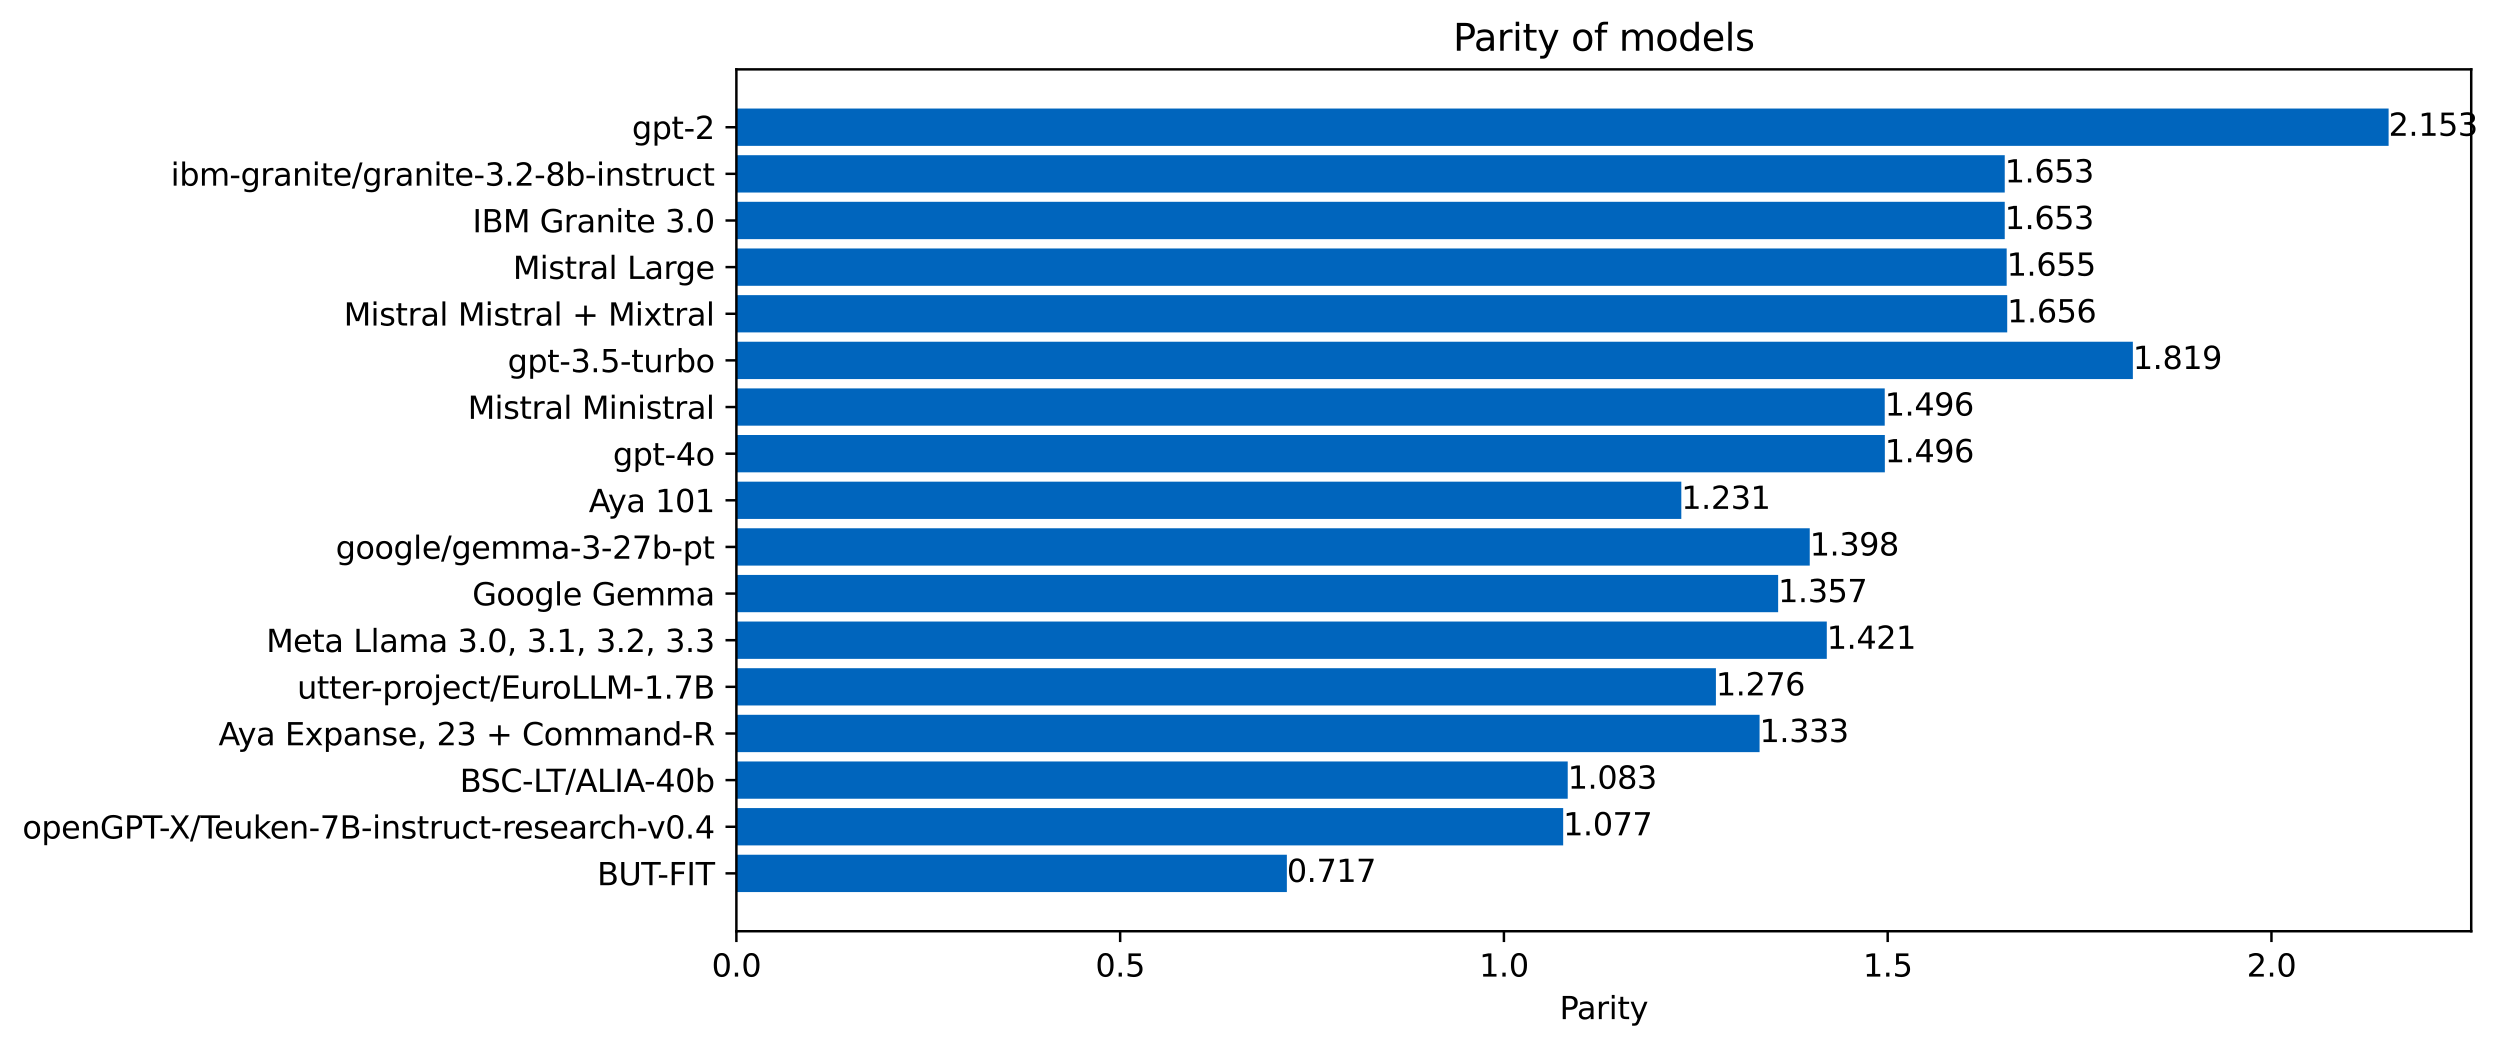 <?xml version="1.0" encoding="utf-8" standalone="no"?>
<!DOCTYPE svg PUBLIC "-//W3C//DTD SVG 1.1//EN"
  "http://www.w3.org/Graphics/SVG/1.1/DTD/svg11.dtd">
<svg xmlns:xlink="http://www.w3.org/1999/xlink" width="804.11pt" height="337.074pt" viewBox="0 0 804.11 337.074" xmlns="http://www.w3.org/2000/svg" version="1.1">
 <defs>
  <style type="text/css">*{stroke-linejoin: round; stroke-linecap: butt}</style>
 </defs>
 <g id="figure_1">
  <g id="patch_1">
   <path d="M 0 337.074 
L 804.11 337.074 
L 804.11 0 
L 0 0 
z
" style="fill: #ffffff"/>
  </g>
  <g id="axes_1">
   <g id="patch_2">
    <path d="M 236.853 299.518 
L 794.853 299.518 
L 794.853 22.318 
L 236.853 22.318 
z
" style="fill: #ffffff"/>
   </g>
   <g id="patch_3">
    <path d="M 236.853 286.918 
L 413.913 286.918 
L 413.913 274.918 
L 236.853 274.918 
z
" clip-path="url(#p54089a7fdb)" style="fill: #0065bd"/>
   </g>
   <g id="patch_4">
    <path d="M 236.853 271.918 
L 502.785 271.918 
L 502.785 259.918 
L 236.853 259.918 
z
" clip-path="url(#p54089a7fdb)" style="fill: #0065bd"/>
   </g>
   <g id="patch_5">
    <path d="M 236.853 256.918 
L 504.248 256.918 
L 504.248 244.918 
L 236.853 244.918 
z
" clip-path="url(#p54089a7fdb)" style="fill: #0065bd"/>
   </g>
   <g id="patch_6">
    <path d="M 236.853 241.918 
L 565.957 241.918 
L 565.957 229.918 
L 236.853 229.918 
z
" clip-path="url(#p54089a7fdb)" style="fill: #0065bd"/>
   </g>
   <g id="patch_7">
    <path d="M 236.853 226.918 
L 551.912 226.918 
L 551.912 214.918 
L 236.853 214.918 
z
" clip-path="url(#p54089a7fdb)" style="fill: #0065bd"/>
   </g>
   <g id="patch_8">
    <path d="M 236.853 211.918 
L 587.577 211.918 
L 587.577 199.918 
L 236.853 199.918 
z
" clip-path="url(#p54089a7fdb)" style="fill: #0065bd"/>
   </g>
   <g id="patch_9">
    <path d="M 236.853 196.918 
L 571.93 196.918 
L 571.93 184.918 
L 236.853 184.918 
z
" clip-path="url(#p54089a7fdb)" style="fill: #0065bd"/>
   </g>
   <g id="patch_10">
    <path d="M 236.853 181.918 
L 582.093 181.918 
L 582.093 169.918 
L 236.853 169.918 
z
" clip-path="url(#p54089a7fdb)" style="fill: #0065bd"/>
   </g>
   <g id="patch_11">
    <path d="M 236.853 166.918 
L 540.784 166.918 
L 540.784 154.918 
L 236.853 154.918 
z
" clip-path="url(#p54089a7fdb)" style="fill: #0065bd"/>
   </g>
   <g id="patch_12">
    <path d="M 236.853 151.918 
L 606.249 151.918 
L 606.249 139.918 
L 236.853 139.918 
z
" clip-path="url(#p54089a7fdb)" style="fill: #0065bd"/>
   </g>
   <g id="patch_13">
    <path d="M 236.853 136.918 
L 606.214 136.918 
L 606.214 124.918 
L 236.853 124.918 
z
" clip-path="url(#p54089a7fdb)" style="fill: #0065bd"/>
   </g>
   <g id="patch_14">
    <path d="M 236.853 121.918 
L 686.023 121.918 
L 686.023 109.918 
L 236.853 109.918 
z
" clip-path="url(#p54089a7fdb)" style="fill: #0065bd"/>
   </g>
   <g id="patch_15">
    <path d="M 236.853 106.918 
L 645.607 106.918 
L 645.607 94.918 
L 236.853 94.918 
z
" clip-path="url(#p54089a7fdb)" style="fill: #0065bd"/>
   </g>
   <g id="patch_16">
    <path d="M 236.853 91.918 
L 645.436 91.918 
L 645.436 79.918 
L 236.853 79.918 
z
" clip-path="url(#p54089a7fdb)" style="fill: #0065bd"/>
   </g>
   <g id="patch_17">
    <path d="M 236.853 76.918 
L 644.815 76.918 
L 644.815 64.918 
L 236.853 64.918 
z
" clip-path="url(#p54089a7fdb)" style="fill: #0065bd"/>
   </g>
   <g id="patch_18">
    <path d="M 236.853 61.918 
L 644.815 61.918 
L 644.815 49.918 
L 236.853 49.918 
z
" clip-path="url(#p54089a7fdb)" style="fill: #0065bd"/>
   </g>
   <g id="patch_19">
    <path d="M 236.853 46.918 
L 768.282 46.918 
L 768.282 34.918 
L 236.853 34.918 
z
" clip-path="url(#p54089a7fdb)" style="fill: #0065bd"/>
   </g>
   <g id="matplotlib.axis_1">
    <g id="xtick_1">
     <g id="line2d_1">
      <defs>
       <path id="ma88b7dc60e" d="M 0 0 
L 0 3.5 
" style="stroke: #000000; stroke-width: 0.8"/>
      </defs>
      <g>
       <use xlink:href="#ma88b7dc60e" x="236.853" y="299.518" style="stroke: #000000; stroke-width: 0.8"/>
      </g>
     </g>
     <g id="text_1">
      <!-- 0.0 -->
      <g transform="translate(228.902 314.117) scale(0.1 -0.1)">
       <defs>
        <path id="DejaVuSans-30" d="M 2034 4250 
Q 1547 4250 1301 3770 
Q 1056 3291 1056 2328 
Q 1056 1369 1301 889 
Q 1547 409 2034 409 
Q 2525 409 2770 889 
Q 3016 1369 3016 2328 
Q 3016 3291 2770 3770 
Q 2525 4250 2034 4250 
z
M 2034 4750 
Q 2819 4750 3233 4129 
Q 3647 3509 3647 2328 
Q 3647 1150 3233 529 
Q 2819 -91 2034 -91 
Q 1250 -91 836 529 
Q 422 1150 422 2328 
Q 422 3509 836 4129 
Q 1250 4750 2034 4750 
z
" transform="scale(0.016)"/>
        <path id="DejaVuSans-2e" d="M 684 794 
L 1344 794 
L 1344 0 
L 684 0 
L 684 794 
z
" transform="scale(0.016)"/>
       </defs>
       <use xlink:href="#DejaVuSans-30"/>
       <use xlink:href="#DejaVuSans-2e" x="63.623"/>
       <use xlink:href="#DejaVuSans-30" x="95.41"/>
      </g>
     </g>
    </g>
    <g id="xtick_2">
     <g id="line2d_2">
      <g>
       <use xlink:href="#ma88b7dc60e" x="360.29" y="299.518" style="stroke: #000000; stroke-width: 0.8"/>
      </g>
     </g>
     <g id="text_2">
      <!-- 0.5 -->
      <g transform="translate(352.338 314.117) scale(0.1 -0.1)">
       <defs>
        <path id="DejaVuSans-35" d="M 691 4666 
L 3169 4666 
L 3169 4134 
L 1269 4134 
L 1269 2991 
Q 1406 3038 1543 3061 
Q 1681 3084 1819 3084 
Q 2600 3084 3056 2656 
Q 3513 2228 3513 1497 
Q 3513 744 3044 326 
Q 2575 -91 1722 -91 
Q 1428 -91 1123 -41 
Q 819 9 494 109 
L 494 744 
Q 775 591 1075 516 
Q 1375 441 1709 441 
Q 2250 441 2565 725 
Q 2881 1009 2881 1497 
Q 2881 1984 2565 2268 
Q 2250 2553 1709 2553 
Q 1456 2553 1204 2497 
Q 953 2441 691 2322 
L 691 4666 
z
" transform="scale(0.016)"/>
       </defs>
       <use xlink:href="#DejaVuSans-30"/>
       <use xlink:href="#DejaVuSans-2e" x="63.623"/>
       <use xlink:href="#DejaVuSans-35" x="95.41"/>
      </g>
     </g>
    </g>
    <g id="xtick_3">
     <g id="line2d_3">
      <g>
       <use xlink:href="#ma88b7dc60e" x="483.726" y="299.518" style="stroke: #000000; stroke-width: 0.8"/>
      </g>
     </g>
     <g id="text_3">
      <!-- 1.0 -->
      <g transform="translate(475.775 314.117) scale(0.1 -0.1)">
       <defs>
        <path id="DejaVuSans-31" d="M 794 531 
L 1825 531 
L 1825 4091 
L 703 3866 
L 703 4441 
L 1819 4666 
L 2450 4666 
L 2450 531 
L 3481 531 
L 3481 0 
L 794 0 
L 794 531 
z
" transform="scale(0.016)"/>
       </defs>
       <use xlink:href="#DejaVuSans-31"/>
       <use xlink:href="#DejaVuSans-2e" x="63.623"/>
       <use xlink:href="#DejaVuSans-30" x="95.41"/>
      </g>
     </g>
    </g>
    <g id="xtick_4">
     <g id="line2d_4">
      <g>
       <use xlink:href="#ma88b7dc60e" x="607.163" y="299.518" style="stroke: #000000; stroke-width: 0.8"/>
      </g>
     </g>
     <g id="text_4">
      <!-- 1.5 -->
      <g transform="translate(599.211 314.117) scale(0.1 -0.1)">
       <use xlink:href="#DejaVuSans-31"/>
       <use xlink:href="#DejaVuSans-2e" x="63.623"/>
       <use xlink:href="#DejaVuSans-35" x="95.41"/>
      </g>
     </g>
    </g>
    <g id="xtick_5">
     <g id="line2d_5">
      <g>
       <use xlink:href="#ma88b7dc60e" x="730.599" y="299.518" style="stroke: #000000; stroke-width: 0.8"/>
      </g>
     </g>
     <g id="text_5">
      <!-- 2.0 -->
      <g transform="translate(722.648 314.117) scale(0.1 -0.1)">
       <defs>
        <path id="DejaVuSans-32" d="M 1228 531 
L 3431 531 
L 3431 0 
L 469 0 
L 469 531 
Q 828 903 1448 1529 
Q 2069 2156 2228 2338 
Q 2531 2678 2651 2914 
Q 2772 3150 2772 3378 
Q 2772 3750 2511 3984 
Q 2250 4219 1831 4219 
Q 1534 4219 1204 4116 
Q 875 4013 500 3803 
L 500 4441 
Q 881 4594 1212 4672 
Q 1544 4750 1819 4750 
Q 2544 4750 2975 4387 
Q 3406 4025 3406 3419 
Q 3406 3131 3298 2873 
Q 3191 2616 2906 2266 
Q 2828 2175 2409 1742 
Q 1991 1309 1228 531 
z
" transform="scale(0.016)"/>
       </defs>
       <use xlink:href="#DejaVuSans-32"/>
       <use xlink:href="#DejaVuSans-2e" x="63.623"/>
       <use xlink:href="#DejaVuSans-30" x="95.41"/>
      </g>
     </g>
    </g>
    <g id="text_6">
     <!-- Parity -->
     <g transform="translate(501.635 327.795) scale(0.1 -0.1)">
      <defs>
       <path id="DejaVuSans-50" d="M 1259 4147 
L 1259 2394 
L 2053 2394 
Q 2494 2394 2734 2622 
Q 2975 2850 2975 3272 
Q 2975 3691 2734 3919 
Q 2494 4147 2053 4147 
L 1259 4147 
z
M 628 4666 
L 2053 4666 
Q 2838 4666 3239 4311 
Q 3641 3956 3641 3272 
Q 3641 2581 3239 2228 
Q 2838 1875 2053 1875 
L 1259 1875 
L 1259 0 
L 628 0 
L 628 4666 
z
" transform="scale(0.016)"/>
       <path id="DejaVuSans-61" d="M 2194 1759 
Q 1497 1759 1228 1600 
Q 959 1441 959 1056 
Q 959 750 1161 570 
Q 1363 391 1709 391 
Q 2188 391 2477 730 
Q 2766 1069 2766 1631 
L 2766 1759 
L 2194 1759 
z
M 3341 1997 
L 3341 0 
L 2766 0 
L 2766 531 
Q 2569 213 2275 61 
Q 1981 -91 1556 -91 
Q 1019 -91 701 211 
Q 384 513 384 1019 
Q 384 1609 779 1909 
Q 1175 2209 1959 2209 
L 2766 2209 
L 2766 2266 
Q 2766 2663 2505 2880 
Q 2244 3097 1772 3097 
Q 1472 3097 1187 3025 
Q 903 2953 641 2809 
L 641 3341 
Q 956 3463 1253 3523 
Q 1550 3584 1831 3584 
Q 2591 3584 2966 3190 
Q 3341 2797 3341 1997 
z
" transform="scale(0.016)"/>
       <path id="DejaVuSans-72" d="M 2631 2963 
Q 2534 3019 2420 3045 
Q 2306 3072 2169 3072 
Q 1681 3072 1420 2755 
Q 1159 2438 1159 1844 
L 1159 0 
L 581 0 
L 581 3500 
L 1159 3500 
L 1159 2956 
Q 1341 3275 1631 3429 
Q 1922 3584 2338 3584 
Q 2397 3584 2469 3576 
Q 2541 3569 2628 3553 
L 2631 2963 
z
" transform="scale(0.016)"/>
       <path id="DejaVuSans-69" d="M 603 3500 
L 1178 3500 
L 1178 0 
L 603 0 
L 603 3500 
z
M 603 4863 
L 1178 4863 
L 1178 4134 
L 603 4134 
L 603 4863 
z
" transform="scale(0.016)"/>
       <path id="DejaVuSans-74" d="M 1172 4494 
L 1172 3500 
L 2356 3500 
L 2356 3053 
L 1172 3053 
L 1172 1153 
Q 1172 725 1289 603 
Q 1406 481 1766 481 
L 2356 481 
L 2356 0 
L 1766 0 
Q 1100 0 847 248 
Q 594 497 594 1153 
L 594 3053 
L 172 3053 
L 172 3500 
L 594 3500 
L 594 4494 
L 1172 4494 
z
" transform="scale(0.016)"/>
       <path id="DejaVuSans-79" d="M 2059 -325 
Q 1816 -950 1584 -1140 
Q 1353 -1331 966 -1331 
L 506 -1331 
L 506 -850 
L 844 -850 
Q 1081 -850 1212 -737 
Q 1344 -625 1503 -206 
L 1606 56 
L 191 3500 
L 800 3500 
L 1894 763 
L 2988 3500 
L 3597 3500 
L 2059 -325 
z
" transform="scale(0.016)"/>
      </defs>
      <use xlink:href="#DejaVuSans-50"/>
      <use xlink:href="#DejaVuSans-61" x="55.803"/>
      <use xlink:href="#DejaVuSans-72" x="117.082"/>
      <use xlink:href="#DejaVuSans-69" x="158.195"/>
      <use xlink:href="#DejaVuSans-74" x="185.979"/>
      <use xlink:href="#DejaVuSans-79" x="225.188"/>
     </g>
    </g>
   </g>
   <g id="matplotlib.axis_2">
    <g id="ytick_1">
     <g id="line2d_6">
      <defs>
       <path id="m8c7350c718" d="M 0 0 
L -3.5 0 
" style="stroke: #000000; stroke-width: 0.8"/>
      </defs>
      <g>
       <use xlink:href="#m8c7350c718" x="236.853" y="280.918" style="stroke: #000000; stroke-width: 0.8"/>
      </g>
     </g>
     <g id="text_7">
      <!-- BUT-FIT -->
      <g transform="translate(192.061 284.717) scale(0.1 -0.1)">
       <defs>
        <path id="DejaVuSans-42" d="M 1259 2228 
L 1259 519 
L 2272 519 
Q 2781 519 3026 730 
Q 3272 941 3272 1375 
Q 3272 1813 3026 2020 
Q 2781 2228 2272 2228 
L 1259 2228 
z
M 1259 4147 
L 1259 2741 
L 2194 2741 
Q 2656 2741 2882 2914 
Q 3109 3088 3109 3444 
Q 3109 3797 2882 3972 
Q 2656 4147 2194 4147 
L 1259 4147 
z
M 628 4666 
L 2241 4666 
Q 2963 4666 3353 4366 
Q 3744 4066 3744 3513 
Q 3744 3084 3544 2831 
Q 3344 2578 2956 2516 
Q 3422 2416 3680 2098 
Q 3938 1781 3938 1306 
Q 3938 681 3513 340 
Q 3088 0 2303 0 
L 628 0 
L 628 4666 
z
" transform="scale(0.016)"/>
        <path id="DejaVuSans-55" d="M 556 4666 
L 1191 4666 
L 1191 1831 
Q 1191 1081 1462 751 
Q 1734 422 2344 422 
Q 2950 422 3222 751 
Q 3494 1081 3494 1831 
L 3494 4666 
L 4128 4666 
L 4128 1753 
Q 4128 841 3676 375 
Q 3225 -91 2344 -91 
Q 1459 -91 1007 375 
Q 556 841 556 1753 
L 556 4666 
z
" transform="scale(0.016)"/>
        <path id="DejaVuSans-54" d="M -19 4666 
L 3928 4666 
L 3928 4134 
L 2272 4134 
L 2272 0 
L 1638 0 
L 1638 4134 
L -19 4134 
L -19 4666 
z
" transform="scale(0.016)"/>
        <path id="DejaVuSans-2d" d="M 313 2009 
L 1997 2009 
L 1997 1497 
L 313 1497 
L 313 2009 
z
" transform="scale(0.016)"/>
        <path id="DejaVuSans-46" d="M 628 4666 
L 3309 4666 
L 3309 4134 
L 1259 4134 
L 1259 2759 
L 3109 2759 
L 3109 2228 
L 1259 2228 
L 1259 0 
L 628 0 
L 628 4666 
z
" transform="scale(0.016)"/>
        <path id="DejaVuSans-49" d="M 628 4666 
L 1259 4666 
L 1259 0 
L 628 0 
L 628 4666 
z
" transform="scale(0.016)"/>
       </defs>
       <use xlink:href="#DejaVuSans-42"/>
       <use xlink:href="#DejaVuSans-55" x="68.604"/>
       <use xlink:href="#DejaVuSans-54" x="141.797"/>
       <use xlink:href="#DejaVuSans-2d" x="193.756"/>
       <use xlink:href="#DejaVuSans-46" x="229.84"/>
       <use xlink:href="#DejaVuSans-49" x="287.359"/>
       <use xlink:href="#DejaVuSans-54" x="316.852"/>
      </g>
     </g>
    </g>
    <g id="ytick_2">
     <g id="line2d_7">
      <g>
       <use xlink:href="#m8c7350c718" x="236.853" y="265.918" style="stroke: #000000; stroke-width: 0.8"/>
      </g>
     </g>
     <g id="text_8">
      <!-- openGPT-X/Teuken-7B-instruct-research-v0.4 -->
      <g transform="translate(7.2 269.717) scale(0.1 -0.1)">
       <defs>
        <path id="DejaVuSans-6f" d="M 1959 3097 
Q 1497 3097 1228 2736 
Q 959 2375 959 1747 
Q 959 1119 1226 758 
Q 1494 397 1959 397 
Q 2419 397 2687 759 
Q 2956 1122 2956 1747 
Q 2956 2369 2687 2733 
Q 2419 3097 1959 3097 
z
M 1959 3584 
Q 2709 3584 3137 3096 
Q 3566 2609 3566 1747 
Q 3566 888 3137 398 
Q 2709 -91 1959 -91 
Q 1206 -91 779 398 
Q 353 888 353 1747 
Q 353 2609 779 3096 
Q 1206 3584 1959 3584 
z
" transform="scale(0.016)"/>
        <path id="DejaVuSans-70" d="M 1159 525 
L 1159 -1331 
L 581 -1331 
L 581 3500 
L 1159 3500 
L 1159 2969 
Q 1341 3281 1617 3432 
Q 1894 3584 2278 3584 
Q 2916 3584 3314 3078 
Q 3713 2572 3713 1747 
Q 3713 922 3314 415 
Q 2916 -91 2278 -91 
Q 1894 -91 1617 61 
Q 1341 213 1159 525 
z
M 3116 1747 
Q 3116 2381 2855 2742 
Q 2594 3103 2138 3103 
Q 1681 3103 1420 2742 
Q 1159 2381 1159 1747 
Q 1159 1113 1420 752 
Q 1681 391 2138 391 
Q 2594 391 2855 752 
Q 3116 1113 3116 1747 
z
" transform="scale(0.016)"/>
        <path id="DejaVuSans-65" d="M 3597 1894 
L 3597 1613 
L 953 1613 
Q 991 1019 1311 708 
Q 1631 397 2203 397 
Q 2534 397 2845 478 
Q 3156 559 3463 722 
L 3463 178 
Q 3153 47 2828 -22 
Q 2503 -91 2169 -91 
Q 1331 -91 842 396 
Q 353 884 353 1716 
Q 353 2575 817 3079 
Q 1281 3584 2069 3584 
Q 2775 3584 3186 3129 
Q 3597 2675 3597 1894 
z
M 3022 2063 
Q 3016 2534 2758 2815 
Q 2500 3097 2075 3097 
Q 1594 3097 1305 2825 
Q 1016 2553 972 2059 
L 3022 2063 
z
" transform="scale(0.016)"/>
        <path id="DejaVuSans-6e" d="M 3513 2113 
L 3513 0 
L 2938 0 
L 2938 2094 
Q 2938 2591 2744 2837 
Q 2550 3084 2163 3084 
Q 1697 3084 1428 2787 
Q 1159 2491 1159 1978 
L 1159 0 
L 581 0 
L 581 3500 
L 1159 3500 
L 1159 2956 
Q 1366 3272 1645 3428 
Q 1925 3584 2291 3584 
Q 2894 3584 3203 3211 
Q 3513 2838 3513 2113 
z
" transform="scale(0.016)"/>
        <path id="DejaVuSans-47" d="M 3809 666 
L 3809 1919 
L 2778 1919 
L 2778 2438 
L 4434 2438 
L 4434 434 
Q 4069 175 3628 42 
Q 3188 -91 2688 -91 
Q 1594 -91 976 548 
Q 359 1188 359 2328 
Q 359 3472 976 4111 
Q 1594 4750 2688 4750 
Q 3144 4750 3555 4637 
Q 3966 4525 4313 4306 
L 4313 3634 
Q 3963 3931 3569 4081 
Q 3175 4231 2741 4231 
Q 1884 4231 1454 3753 
Q 1025 3275 1025 2328 
Q 1025 1384 1454 906 
Q 1884 428 2741 428 
Q 3075 428 3337 486 
Q 3600 544 3809 666 
z
" transform="scale(0.016)"/>
        <path id="DejaVuSans-58" d="M 403 4666 
L 1081 4666 
L 2241 2931 
L 3406 4666 
L 4084 4666 
L 2584 2425 
L 4184 0 
L 3506 0 
L 2194 1984 
L 872 0 
L 191 0 
L 1856 2491 
L 403 4666 
z
" transform="scale(0.016)"/>
        <path id="DejaVuSans-2f" d="M 1625 4666 
L 2156 4666 
L 531 -594 
L 0 -594 
L 1625 4666 
z
" transform="scale(0.016)"/>
        <path id="DejaVuSans-75" d="M 544 1381 
L 544 3500 
L 1119 3500 
L 1119 1403 
Q 1119 906 1312 657 
Q 1506 409 1894 409 
Q 2359 409 2629 706 
Q 2900 1003 2900 1516 
L 2900 3500 
L 3475 3500 
L 3475 0 
L 2900 0 
L 2900 538 
Q 2691 219 2414 64 
Q 2138 -91 1772 -91 
Q 1169 -91 856 284 
Q 544 659 544 1381 
z
M 1991 3584 
L 1991 3584 
z
" transform="scale(0.016)"/>
        <path id="DejaVuSans-6b" d="M 581 4863 
L 1159 4863 
L 1159 1991 
L 2875 3500 
L 3609 3500 
L 1753 1863 
L 3688 0 
L 2938 0 
L 1159 1709 
L 1159 0 
L 581 0 
L 581 4863 
z
" transform="scale(0.016)"/>
        <path id="DejaVuSans-37" d="M 525 4666 
L 3525 4666 
L 3525 4397 
L 1831 0 
L 1172 0 
L 2766 4134 
L 525 4134 
L 525 4666 
z
" transform="scale(0.016)"/>
        <path id="DejaVuSans-73" d="M 2834 3397 
L 2834 2853 
Q 2591 2978 2328 3040 
Q 2066 3103 1784 3103 
Q 1356 3103 1142 2972 
Q 928 2841 928 2578 
Q 928 2378 1081 2264 
Q 1234 2150 1697 2047 
L 1894 2003 
Q 2506 1872 2764 1633 
Q 3022 1394 3022 966 
Q 3022 478 2636 193 
Q 2250 -91 1575 -91 
Q 1294 -91 989 -36 
Q 684 19 347 128 
L 347 722 
Q 666 556 975 473 
Q 1284 391 1588 391 
Q 1994 391 2212 530 
Q 2431 669 2431 922 
Q 2431 1156 2273 1281 
Q 2116 1406 1581 1522 
L 1381 1569 
Q 847 1681 609 1914 
Q 372 2147 372 2553 
Q 372 3047 722 3315 
Q 1072 3584 1716 3584 
Q 2034 3584 2315 3537 
Q 2597 3491 2834 3397 
z
" transform="scale(0.016)"/>
        <path id="DejaVuSans-63" d="M 3122 3366 
L 3122 2828 
Q 2878 2963 2633 3030 
Q 2388 3097 2138 3097 
Q 1578 3097 1268 2742 
Q 959 2388 959 1747 
Q 959 1106 1268 751 
Q 1578 397 2138 397 
Q 2388 397 2633 464 
Q 2878 531 3122 666 
L 3122 134 
Q 2881 22 2623 -34 
Q 2366 -91 2075 -91 
Q 1284 -91 818 406 
Q 353 903 353 1747 
Q 353 2603 823 3093 
Q 1294 3584 2113 3584 
Q 2378 3584 2631 3529 
Q 2884 3475 3122 3366 
z
" transform="scale(0.016)"/>
        <path id="DejaVuSans-68" d="M 3513 2113 
L 3513 0 
L 2938 0 
L 2938 2094 
Q 2938 2591 2744 2837 
Q 2550 3084 2163 3084 
Q 1697 3084 1428 2787 
Q 1159 2491 1159 1978 
L 1159 0 
L 581 0 
L 581 4863 
L 1159 4863 
L 1159 2956 
Q 1366 3272 1645 3428 
Q 1925 3584 2291 3584 
Q 2894 3584 3203 3211 
Q 3513 2838 3513 2113 
z
" transform="scale(0.016)"/>
        <path id="DejaVuSans-76" d="M 191 3500 
L 800 3500 
L 1894 563 
L 2988 3500 
L 3597 3500 
L 2284 0 
L 1503 0 
L 191 3500 
z
" transform="scale(0.016)"/>
        <path id="DejaVuSans-34" d="M 2419 4116 
L 825 1625 
L 2419 1625 
L 2419 4116 
z
M 2253 4666 
L 3047 4666 
L 3047 1625 
L 3713 1625 
L 3713 1100 
L 3047 1100 
L 3047 0 
L 2419 0 
L 2419 1100 
L 313 1100 
L 313 1709 
L 2253 4666 
z
" transform="scale(0.016)"/>
       </defs>
       <use xlink:href="#DejaVuSans-6f"/>
       <use xlink:href="#DejaVuSans-70" x="61.182"/>
       <use xlink:href="#DejaVuSans-65" x="124.658"/>
       <use xlink:href="#DejaVuSans-6e" x="186.182"/>
       <use xlink:href="#DejaVuSans-47" x="249.561"/>
       <use xlink:href="#DejaVuSans-50" x="327.051"/>
       <use xlink:href="#DejaVuSans-54" x="387.354"/>
       <use xlink:href="#DejaVuSans-2d" x="439.312"/>
       <use xlink:href="#DejaVuSans-58" x="470.396"/>
       <use xlink:href="#DejaVuSans-2f" x="538.902"/>
       <use xlink:href="#DejaVuSans-54" x="572.594"/>
       <use xlink:href="#DejaVuSans-65" x="616.678"/>
       <use xlink:href="#DejaVuSans-75" x="678.201"/>
       <use xlink:href="#DejaVuSans-6b" x="741.58"/>
       <use xlink:href="#DejaVuSans-65" x="795.865"/>
       <use xlink:href="#DejaVuSans-6e" x="857.389"/>
       <use xlink:href="#DejaVuSans-2d" x="920.768"/>
       <use xlink:href="#DejaVuSans-37" x="956.852"/>
       <use xlink:href="#DejaVuSans-42" x="1020.475"/>
       <use xlink:href="#DejaVuSans-2d" x="1089.078"/>
       <use xlink:href="#DejaVuSans-69" x="1125.162"/>
       <use xlink:href="#DejaVuSans-6e" x="1152.945"/>
       <use xlink:href="#DejaVuSans-73" x="1216.324"/>
       <use xlink:href="#DejaVuSans-74" x="1268.424"/>
       <use xlink:href="#DejaVuSans-72" x="1307.633"/>
       <use xlink:href="#DejaVuSans-75" x="1348.746"/>
       <use xlink:href="#DejaVuSans-63" x="1412.125"/>
       <use xlink:href="#DejaVuSans-74" x="1467.105"/>
       <use xlink:href="#DejaVuSans-2d" x="1506.314"/>
       <use xlink:href="#DejaVuSans-72" x="1542.398"/>
       <use xlink:href="#DejaVuSans-65" x="1581.262"/>
       <use xlink:href="#DejaVuSans-73" x="1642.785"/>
       <use xlink:href="#DejaVuSans-65" x="1694.885"/>
       <use xlink:href="#DejaVuSans-61" x="1756.408"/>
       <use xlink:href="#DejaVuSans-72" x="1817.688"/>
       <use xlink:href="#DejaVuSans-63" x="1856.551"/>
       <use xlink:href="#DejaVuSans-68" x="1911.531"/>
       <use xlink:href="#DejaVuSans-2d" x="1974.91"/>
       <use xlink:href="#DejaVuSans-76" x="2008.369"/>
       <use xlink:href="#DejaVuSans-30" x="2067.549"/>
       <use xlink:href="#DejaVuSans-2e" x="2131.172"/>
       <use xlink:href="#DejaVuSans-34" x="2162.959"/>
      </g>
     </g>
    </g>
    <g id="ytick_3">
     <g id="line2d_8">
      <g>
       <use xlink:href="#m8c7350c718" x="236.853" y="250.918" style="stroke: #000000; stroke-width: 0.8"/>
      </g>
     </g>
     <g id="text_9">
      <!-- BSC-LT/ALIA-40b -->
      <g transform="translate(147.895 254.717) scale(0.1 -0.1)">
       <defs>
        <path id="DejaVuSans-53" d="M 3425 4513 
L 3425 3897 
Q 3066 4069 2747 4153 
Q 2428 4238 2131 4238 
Q 1616 4238 1336 4038 
Q 1056 3838 1056 3469 
Q 1056 3159 1242 3001 
Q 1428 2844 1947 2747 
L 2328 2669 
Q 3034 2534 3370 2195 
Q 3706 1856 3706 1288 
Q 3706 609 3251 259 
Q 2797 -91 1919 -91 
Q 1588 -91 1214 -16 
Q 841 59 441 206 
L 441 856 
Q 825 641 1194 531 
Q 1563 422 1919 422 
Q 2459 422 2753 634 
Q 3047 847 3047 1241 
Q 3047 1584 2836 1778 
Q 2625 1972 2144 2069 
L 1759 2144 
Q 1053 2284 737 2584 
Q 422 2884 422 3419 
Q 422 4038 858 4394 
Q 1294 4750 2059 4750 
Q 2388 4750 2728 4690 
Q 3069 4631 3425 4513 
z
" transform="scale(0.016)"/>
        <path id="DejaVuSans-43" d="M 4122 4306 
L 4122 3641 
Q 3803 3938 3442 4084 
Q 3081 4231 2675 4231 
Q 1875 4231 1450 3742 
Q 1025 3253 1025 2328 
Q 1025 1406 1450 917 
Q 1875 428 2675 428 
Q 3081 428 3442 575 
Q 3803 722 4122 1019 
L 4122 359 
Q 3791 134 3420 21 
Q 3050 -91 2638 -91 
Q 1578 -91 968 557 
Q 359 1206 359 2328 
Q 359 3453 968 4101 
Q 1578 4750 2638 4750 
Q 3056 4750 3426 4639 
Q 3797 4528 4122 4306 
z
" transform="scale(0.016)"/>
        <path id="DejaVuSans-4c" d="M 628 4666 
L 1259 4666 
L 1259 531 
L 3531 531 
L 3531 0 
L 628 0 
L 628 4666 
z
" transform="scale(0.016)"/>
        <path id="DejaVuSans-41" d="M 2188 4044 
L 1331 1722 
L 3047 1722 
L 2188 4044 
z
M 1831 4666 
L 2547 4666 
L 4325 0 
L 3669 0 
L 3244 1197 
L 1141 1197 
L 716 0 
L 50 0 
L 1831 4666 
z
" transform="scale(0.016)"/>
        <path id="DejaVuSans-62" d="M 3116 1747 
Q 3116 2381 2855 2742 
Q 2594 3103 2138 3103 
Q 1681 3103 1420 2742 
Q 1159 2381 1159 1747 
Q 1159 1113 1420 752 
Q 1681 391 2138 391 
Q 2594 391 2855 752 
Q 3116 1113 3116 1747 
z
M 1159 2969 
Q 1341 3281 1617 3432 
Q 1894 3584 2278 3584 
Q 2916 3584 3314 3078 
Q 3713 2572 3713 1747 
Q 3713 922 3314 415 
Q 2916 -91 2278 -91 
Q 1894 -91 1617 61 
Q 1341 213 1159 525 
L 1159 0 
L 581 0 
L 581 4863 
L 1159 4863 
L 1159 2969 
z
" transform="scale(0.016)"/>
       </defs>
       <use xlink:href="#DejaVuSans-42"/>
       <use xlink:href="#DejaVuSans-53" x="66.854"/>
       <use xlink:href="#DejaVuSans-43" x="130.33"/>
       <use xlink:href="#DejaVuSans-2d" x="200.154"/>
       <use xlink:href="#DejaVuSans-4c" x="236.238"/>
       <use xlink:href="#DejaVuSans-54" x="278.201"/>
       <use xlink:href="#DejaVuSans-2f" x="339.285"/>
       <use xlink:href="#DejaVuSans-41" x="372.977"/>
       <use xlink:href="#DejaVuSans-4c" x="441.385"/>
       <use xlink:href="#DejaVuSans-49" x="497.098"/>
       <use xlink:href="#DejaVuSans-41" x="526.59"/>
       <use xlink:href="#DejaVuSans-2d" x="592.748"/>
       <use xlink:href="#DejaVuSans-34" x="628.832"/>
       <use xlink:href="#DejaVuSans-30" x="692.455"/>
       <use xlink:href="#DejaVuSans-62" x="756.078"/>
      </g>
     </g>
    </g>
    <g id="ytick_4">
     <g id="line2d_9">
      <g>
       <use xlink:href="#m8c7350c718" x="236.853" y="235.918" style="stroke: #000000; stroke-width: 0.8"/>
      </g>
     </g>
     <g id="text_10">
      <!-- Aya Expanse, 23 + Command-R -->
      <g transform="translate(70.278 239.717) scale(0.1 -0.1)">
       <defs>
        <path id="DejaVuSans-20" transform="scale(0.016)"/>
        <path id="DejaVuSans-45" d="M 628 4666 
L 3578 4666 
L 3578 4134 
L 1259 4134 
L 1259 2753 
L 3481 2753 
L 3481 2222 
L 1259 2222 
L 1259 531 
L 3634 531 
L 3634 0 
L 628 0 
L 628 4666 
z
" transform="scale(0.016)"/>
        <path id="DejaVuSans-78" d="M 3513 3500 
L 2247 1797 
L 3578 0 
L 2900 0 
L 1881 1375 
L 863 0 
L 184 0 
L 1544 1831 
L 300 3500 
L 978 3500 
L 1906 2253 
L 2834 3500 
L 3513 3500 
z
" transform="scale(0.016)"/>
        <path id="DejaVuSans-2c" d="M 750 794 
L 1409 794 
L 1409 256 
L 897 -744 
L 494 -744 
L 750 256 
L 750 794 
z
" transform="scale(0.016)"/>
        <path id="DejaVuSans-33" d="M 2597 2516 
Q 3050 2419 3304 2112 
Q 3559 1806 3559 1356 
Q 3559 666 3084 287 
Q 2609 -91 1734 -91 
Q 1441 -91 1130 -33 
Q 819 25 488 141 
L 488 750 
Q 750 597 1062 519 
Q 1375 441 1716 441 
Q 2309 441 2620 675 
Q 2931 909 2931 1356 
Q 2931 1769 2642 2001 
Q 2353 2234 1838 2234 
L 1294 2234 
L 1294 2753 
L 1863 2753 
Q 2328 2753 2575 2939 
Q 2822 3125 2822 3475 
Q 2822 3834 2567 4026 
Q 2313 4219 1838 4219 
Q 1578 4219 1281 4162 
Q 984 4106 628 3988 
L 628 4550 
Q 988 4650 1302 4700 
Q 1616 4750 1894 4750 
Q 2613 4750 3031 4423 
Q 3450 4097 3450 3541 
Q 3450 3153 3228 2886 
Q 3006 2619 2597 2516 
z
" transform="scale(0.016)"/>
        <path id="DejaVuSans-2b" d="M 2944 4013 
L 2944 2272 
L 4684 2272 
L 4684 1741 
L 2944 1741 
L 2944 0 
L 2419 0 
L 2419 1741 
L 678 1741 
L 678 2272 
L 2419 2272 
L 2419 4013 
L 2944 4013 
z
" transform="scale(0.016)"/>
        <path id="DejaVuSans-6d" d="M 3328 2828 
Q 3544 3216 3844 3400 
Q 4144 3584 4550 3584 
Q 5097 3584 5394 3201 
Q 5691 2819 5691 2113 
L 5691 0 
L 5113 0 
L 5113 2094 
Q 5113 2597 4934 2840 
Q 4756 3084 4391 3084 
Q 3944 3084 3684 2787 
Q 3425 2491 3425 1978 
L 3425 0 
L 2847 0 
L 2847 2094 
Q 2847 2600 2669 2842 
Q 2491 3084 2119 3084 
Q 1678 3084 1418 2786 
Q 1159 2488 1159 1978 
L 1159 0 
L 581 0 
L 581 3500 
L 1159 3500 
L 1159 2956 
Q 1356 3278 1631 3431 
Q 1906 3584 2284 3584 
Q 2666 3584 2933 3390 
Q 3200 3197 3328 2828 
z
" transform="scale(0.016)"/>
        <path id="DejaVuSans-64" d="M 2906 2969 
L 2906 4863 
L 3481 4863 
L 3481 0 
L 2906 0 
L 2906 525 
Q 2725 213 2448 61 
Q 2172 -91 1784 -91 
Q 1150 -91 751 415 
Q 353 922 353 1747 
Q 353 2572 751 3078 
Q 1150 3584 1784 3584 
Q 2172 3584 2448 3432 
Q 2725 3281 2906 2969 
z
M 947 1747 
Q 947 1113 1208 752 
Q 1469 391 1925 391 
Q 2381 391 2643 752 
Q 2906 1113 2906 1747 
Q 2906 2381 2643 2742 
Q 2381 3103 1925 3103 
Q 1469 3103 1208 2742 
Q 947 2381 947 1747 
z
" transform="scale(0.016)"/>
        <path id="DejaVuSans-52" d="M 2841 2188 
Q 3044 2119 3236 1894 
Q 3428 1669 3622 1275 
L 4263 0 
L 3584 0 
L 2988 1197 
Q 2756 1666 2539 1819 
Q 2322 1972 1947 1972 
L 1259 1972 
L 1259 0 
L 628 0 
L 628 4666 
L 2053 4666 
Q 2853 4666 3247 4331 
Q 3641 3997 3641 3322 
Q 3641 2881 3436 2590 
Q 3231 2300 2841 2188 
z
M 1259 4147 
L 1259 2491 
L 2053 2491 
Q 2509 2491 2742 2702 
Q 2975 2913 2975 3322 
Q 2975 3731 2742 3939 
Q 2509 4147 2053 4147 
L 1259 4147 
z
" transform="scale(0.016)"/>
       </defs>
       <use xlink:href="#DejaVuSans-41"/>
       <use xlink:href="#DejaVuSans-79" x="61.658"/>
       <use xlink:href="#DejaVuSans-61" x="120.838"/>
       <use xlink:href="#DejaVuSans-20" x="182.117"/>
       <use xlink:href="#DejaVuSans-45" x="213.904"/>
       <use xlink:href="#DejaVuSans-78" x="277.088"/>
       <use xlink:href="#DejaVuSans-70" x="336.268"/>
       <use xlink:href="#DejaVuSans-61" x="399.744"/>
       <use xlink:href="#DejaVuSans-6e" x="461.023"/>
       <use xlink:href="#DejaVuSans-73" x="524.402"/>
       <use xlink:href="#DejaVuSans-65" x="576.502"/>
       <use xlink:href="#DejaVuSans-2c" x="638.025"/>
       <use xlink:href="#DejaVuSans-20" x="669.812"/>
       <use xlink:href="#DejaVuSans-32" x="701.6"/>
       <use xlink:href="#DejaVuSans-33" x="765.223"/>
       <use xlink:href="#DejaVuSans-20" x="828.846"/>
       <use xlink:href="#DejaVuSans-2b" x="860.633"/>
       <use xlink:href="#DejaVuSans-20" x="944.422"/>
       <use xlink:href="#DejaVuSans-43" x="976.209"/>
       <use xlink:href="#DejaVuSans-6f" x="1046.033"/>
       <use xlink:href="#DejaVuSans-6d" x="1107.215"/>
       <use xlink:href="#DejaVuSans-6d" x="1204.627"/>
       <use xlink:href="#DejaVuSans-61" x="1302.039"/>
       <use xlink:href="#DejaVuSans-6e" x="1363.318"/>
       <use xlink:href="#DejaVuSans-64" x="1426.697"/>
       <use xlink:href="#DejaVuSans-2d" x="1490.174"/>
       <use xlink:href="#DejaVuSans-52" x="1526.258"/>
      </g>
     </g>
    </g>
    <g id="ytick_5">
     <g id="line2d_10">
      <g>
       <use xlink:href="#m8c7350c718" x="236.853" y="220.918" style="stroke: #000000; stroke-width: 0.8"/>
      </g>
     </g>
     <g id="text_11">
      <!-- utter-project/EuroLLM-1.7B -->
      <g transform="translate(95.564 224.717) scale(0.1 -0.1)">
       <defs>
        <path id="DejaVuSans-6a" d="M 603 3500 
L 1178 3500 
L 1178 -63 
Q 1178 -731 923 -1031 
Q 669 -1331 103 -1331 
L -116 -1331 
L -116 -844 
L 38 -844 
Q 366 -844 484 -692 
Q 603 -541 603 -63 
L 603 3500 
z
M 603 4863 
L 1178 4863 
L 1178 4134 
L 603 4134 
L 603 4863 
z
" transform="scale(0.016)"/>
        <path id="DejaVuSans-4d" d="M 628 4666 
L 1569 4666 
L 2759 1491 
L 3956 4666 
L 4897 4666 
L 4897 0 
L 4281 0 
L 4281 4097 
L 3078 897 
L 2444 897 
L 1241 4097 
L 1241 0 
L 628 0 
L 628 4666 
z
" transform="scale(0.016)"/>
       </defs>
       <use xlink:href="#DejaVuSans-75"/>
       <use xlink:href="#DejaVuSans-74" x="63.379"/>
       <use xlink:href="#DejaVuSans-74" x="102.588"/>
       <use xlink:href="#DejaVuSans-65" x="141.797"/>
       <use xlink:href="#DejaVuSans-72" x="203.32"/>
       <use xlink:href="#DejaVuSans-2d" x="238.059"/>
       <use xlink:href="#DejaVuSans-70" x="274.143"/>
       <use xlink:href="#DejaVuSans-72" x="337.619"/>
       <use xlink:href="#DejaVuSans-6f" x="376.482"/>
       <use xlink:href="#DejaVuSans-6a" x="437.664"/>
       <use xlink:href="#DejaVuSans-65" x="465.447"/>
       <use xlink:href="#DejaVuSans-63" x="526.971"/>
       <use xlink:href="#DejaVuSans-74" x="581.951"/>
       <use xlink:href="#DejaVuSans-2f" x="621.16"/>
       <use xlink:href="#DejaVuSans-45" x="654.852"/>
       <use xlink:href="#DejaVuSans-75" x="718.035"/>
       <use xlink:href="#DejaVuSans-72" x="781.414"/>
       <use xlink:href="#DejaVuSans-6f" x="820.277"/>
       <use xlink:href="#DejaVuSans-4c" x="881.459"/>
       <use xlink:href="#DejaVuSans-4c" x="937.172"/>
       <use xlink:href="#DejaVuSans-4d" x="992.885"/>
       <use xlink:href="#DejaVuSans-2d" x="1079.164"/>
       <use xlink:href="#DejaVuSans-31" x="1115.248"/>
       <use xlink:href="#DejaVuSans-2e" x="1178.871"/>
       <use xlink:href="#DejaVuSans-37" x="1210.658"/>
       <use xlink:href="#DejaVuSans-42" x="1274.281"/>
      </g>
     </g>
    </g>
    <g id="ytick_6">
     <g id="line2d_11">
      <g>
       <use xlink:href="#m8c7350c718" x="236.853" y="205.918" style="stroke: #000000; stroke-width: 0.8"/>
      </g>
     </g>
     <g id="text_12">
      <!-- Meta Llama 3.0, 3.1, 3.2, 3.3 -->
      <g transform="translate(85.639 209.717) scale(0.1 -0.1)">
       <defs>
        <path id="DejaVuSans-6c" d="M 603 4863 
L 1178 4863 
L 1178 0 
L 603 0 
L 603 4863 
z
" transform="scale(0.016)"/>
       </defs>
       <use xlink:href="#DejaVuSans-4d"/>
       <use xlink:href="#DejaVuSans-65" x="86.279"/>
       <use xlink:href="#DejaVuSans-74" x="147.803"/>
       <use xlink:href="#DejaVuSans-61" x="187.012"/>
       <use xlink:href="#DejaVuSans-20" x="248.291"/>
       <use xlink:href="#DejaVuSans-4c" x="280.078"/>
       <use xlink:href="#DejaVuSans-6c" x="335.791"/>
       <use xlink:href="#DejaVuSans-61" x="363.574"/>
       <use xlink:href="#DejaVuSans-6d" x="424.854"/>
       <use xlink:href="#DejaVuSans-61" x="522.266"/>
       <use xlink:href="#DejaVuSans-20" x="583.545"/>
       <use xlink:href="#DejaVuSans-33" x="615.332"/>
       <use xlink:href="#DejaVuSans-2e" x="678.955"/>
       <use xlink:href="#DejaVuSans-30" x="710.742"/>
       <use xlink:href="#DejaVuSans-2c" x="774.365"/>
       <use xlink:href="#DejaVuSans-20" x="806.152"/>
       <use xlink:href="#DejaVuSans-33" x="837.939"/>
       <use xlink:href="#DejaVuSans-2e" x="901.562"/>
       <use xlink:href="#DejaVuSans-31" x="933.35"/>
       <use xlink:href="#DejaVuSans-2c" x="996.973"/>
       <use xlink:href="#DejaVuSans-20" x="1028.76"/>
       <use xlink:href="#DejaVuSans-33" x="1060.547"/>
       <use xlink:href="#DejaVuSans-2e" x="1124.17"/>
       <use xlink:href="#DejaVuSans-32" x="1155.957"/>
       <use xlink:href="#DejaVuSans-2c" x="1219.58"/>
       <use xlink:href="#DejaVuSans-20" x="1251.367"/>
       <use xlink:href="#DejaVuSans-33" x="1283.154"/>
       <use xlink:href="#DejaVuSans-2e" x="1346.777"/>
       <use xlink:href="#DejaVuSans-33" x="1378.564"/>
      </g>
     </g>
    </g>
    <g id="ytick_7">
     <g id="line2d_12">
      <g>
       <use xlink:href="#m8c7350c718" x="236.853" y="190.918" style="stroke: #000000; stroke-width: 0.8"/>
      </g>
     </g>
     <g id="text_13">
      <!-- Google Gemma -->
      <g transform="translate(151.898 194.717) scale(0.1 -0.1)">
       <defs>
        <path id="DejaVuSans-67" d="M 2906 1791 
Q 2906 2416 2648 2759 
Q 2391 3103 1925 3103 
Q 1463 3103 1205 2759 
Q 947 2416 947 1791 
Q 947 1169 1205 825 
Q 1463 481 1925 481 
Q 2391 481 2648 825 
Q 2906 1169 2906 1791 
z
M 3481 434 
Q 3481 -459 3084 -895 
Q 2688 -1331 1869 -1331 
Q 1566 -1331 1297 -1286 
Q 1028 -1241 775 -1147 
L 775 -588 
Q 1028 -725 1275 -790 
Q 1522 -856 1778 -856 
Q 2344 -856 2625 -561 
Q 2906 -266 2906 331 
L 2906 616 
Q 2728 306 2450 153 
Q 2172 0 1784 0 
Q 1141 0 747 490 
Q 353 981 353 1791 
Q 353 2603 747 3093 
Q 1141 3584 1784 3584 
Q 2172 3584 2450 3431 
Q 2728 3278 2906 2969 
L 2906 3500 
L 3481 3500 
L 3481 434 
z
" transform="scale(0.016)"/>
       </defs>
       <use xlink:href="#DejaVuSans-47"/>
       <use xlink:href="#DejaVuSans-6f" x="77.49"/>
       <use xlink:href="#DejaVuSans-6f" x="138.672"/>
       <use xlink:href="#DejaVuSans-67" x="199.854"/>
       <use xlink:href="#DejaVuSans-6c" x="263.33"/>
       <use xlink:href="#DejaVuSans-65" x="291.113"/>
       <use xlink:href="#DejaVuSans-20" x="352.637"/>
       <use xlink:href="#DejaVuSans-47" x="384.424"/>
       <use xlink:href="#DejaVuSans-65" x="461.914"/>
       <use xlink:href="#DejaVuSans-6d" x="523.438"/>
       <use xlink:href="#DejaVuSans-6d" x="620.85"/>
       <use xlink:href="#DejaVuSans-61" x="718.262"/>
      </g>
     </g>
    </g>
    <g id="ytick_8">
     <g id="line2d_13">
      <g>
       <use xlink:href="#m8c7350c718" x="236.853" y="175.918" style="stroke: #000000; stroke-width: 0.8"/>
      </g>
     </g>
     <g id="text_14">
      <!-- google/gemma-3-27b-pt -->
      <g transform="translate(107.98 179.717) scale(0.1 -0.1)">
       <use xlink:href="#DejaVuSans-67"/>
       <use xlink:href="#DejaVuSans-6f" x="63.477"/>
       <use xlink:href="#DejaVuSans-6f" x="124.658"/>
       <use xlink:href="#DejaVuSans-67" x="185.84"/>
       <use xlink:href="#DejaVuSans-6c" x="249.316"/>
       <use xlink:href="#DejaVuSans-65" x="277.1"/>
       <use xlink:href="#DejaVuSans-2f" x="338.623"/>
       <use xlink:href="#DejaVuSans-67" x="372.314"/>
       <use xlink:href="#DejaVuSans-65" x="435.791"/>
       <use xlink:href="#DejaVuSans-6d" x="497.314"/>
       <use xlink:href="#DejaVuSans-6d" x="594.727"/>
       <use xlink:href="#DejaVuSans-61" x="692.139"/>
       <use xlink:href="#DejaVuSans-2d" x="753.418"/>
       <use xlink:href="#DejaVuSans-33" x="789.502"/>
       <use xlink:href="#DejaVuSans-2d" x="853.125"/>
       <use xlink:href="#DejaVuSans-32" x="889.209"/>
       <use xlink:href="#DejaVuSans-37" x="952.832"/>
       <use xlink:href="#DejaVuSans-62" x="1016.455"/>
       <use xlink:href="#DejaVuSans-2d" x="1079.932"/>
       <use xlink:href="#DejaVuSans-70" x="1116.016"/>
       <use xlink:href="#DejaVuSans-74" x="1179.492"/>
      </g>
     </g>
    </g>
    <g id="ytick_9">
     <g id="line2d_14">
      <g>
       <use xlink:href="#m8c7350c718" x="236.853" y="160.918" style="stroke: #000000; stroke-width: 0.8"/>
      </g>
     </g>
     <g id="text_15">
      <!-- Aya 101 -->
      <g transform="translate(189.375 164.717) scale(0.1 -0.1)">
       <use xlink:href="#DejaVuSans-41"/>
       <use xlink:href="#DejaVuSans-79" x="61.658"/>
       <use xlink:href="#DejaVuSans-61" x="120.838"/>
       <use xlink:href="#DejaVuSans-20" x="182.117"/>
       <use xlink:href="#DejaVuSans-31" x="213.904"/>
       <use xlink:href="#DejaVuSans-30" x="277.527"/>
       <use xlink:href="#DejaVuSans-31" x="341.15"/>
      </g>
     </g>
    </g>
    <g id="ytick_10">
     <g id="line2d_15">
      <g>
       <use xlink:href="#m8c7350c718" x="236.853" y="145.918" style="stroke: #000000; stroke-width: 0.8"/>
      </g>
     </g>
     <g id="text_16">
      <!-- gpt-4o -->
      <g transform="translate(197.147 149.717) scale(0.1 -0.1)">
       <use xlink:href="#DejaVuSans-67"/>
       <use xlink:href="#DejaVuSans-70" x="63.477"/>
       <use xlink:href="#DejaVuSans-74" x="126.953"/>
       <use xlink:href="#DejaVuSans-2d" x="166.162"/>
       <use xlink:href="#DejaVuSans-34" x="202.246"/>
       <use xlink:href="#DejaVuSans-6f" x="265.869"/>
      </g>
     </g>
    </g>
    <g id="ytick_11">
     <g id="line2d_16">
      <g>
       <use xlink:href="#m8c7350c718" x="236.853" y="130.918" style="stroke: #000000; stroke-width: 0.8"/>
      </g>
     </g>
     <g id="text_17">
      <!-- Mistral Ministral -->
      <g transform="translate(150.453 134.717) scale(0.1 -0.1)">
       <use xlink:href="#DejaVuSans-4d"/>
       <use xlink:href="#DejaVuSans-69" x="86.279"/>
       <use xlink:href="#DejaVuSans-73" x="114.062"/>
       <use xlink:href="#DejaVuSans-74" x="166.162"/>
       <use xlink:href="#DejaVuSans-72" x="205.371"/>
       <use xlink:href="#DejaVuSans-61" x="246.484"/>
       <use xlink:href="#DejaVuSans-6c" x="307.764"/>
       <use xlink:href="#DejaVuSans-20" x="335.547"/>
       <use xlink:href="#DejaVuSans-4d" x="367.334"/>
       <use xlink:href="#DejaVuSans-69" x="453.613"/>
       <use xlink:href="#DejaVuSans-6e" x="481.396"/>
       <use xlink:href="#DejaVuSans-69" x="544.775"/>
       <use xlink:href="#DejaVuSans-73" x="572.559"/>
       <use xlink:href="#DejaVuSans-74" x="624.658"/>
       <use xlink:href="#DejaVuSans-72" x="663.867"/>
       <use xlink:href="#DejaVuSans-61" x="704.98"/>
       <use xlink:href="#DejaVuSans-6c" x="766.26"/>
      </g>
     </g>
    </g>
    <g id="ytick_12">
     <g id="line2d_17">
      <g>
       <use xlink:href="#m8c7350c718" x="236.853" y="115.918" style="stroke: #000000; stroke-width: 0.8"/>
      </g>
     </g>
     <g id="text_18">
      <!-- gpt-3.5-turbo -->
      <g transform="translate(163.281 119.717) scale(0.1 -0.1)">
       <use xlink:href="#DejaVuSans-67"/>
       <use xlink:href="#DejaVuSans-70" x="63.477"/>
       <use xlink:href="#DejaVuSans-74" x="126.953"/>
       <use xlink:href="#DejaVuSans-2d" x="166.162"/>
       <use xlink:href="#DejaVuSans-33" x="202.246"/>
       <use xlink:href="#DejaVuSans-2e" x="265.869"/>
       <use xlink:href="#DejaVuSans-35" x="297.656"/>
       <use xlink:href="#DejaVuSans-2d" x="361.279"/>
       <use xlink:href="#DejaVuSans-74" x="397.363"/>
       <use xlink:href="#DejaVuSans-75" x="436.572"/>
       <use xlink:href="#DejaVuSans-72" x="499.951"/>
       <use xlink:href="#DejaVuSans-62" x="541.064"/>
       <use xlink:href="#DejaVuSans-6f" x="604.541"/>
      </g>
     </g>
    </g>
    <g id="ytick_13">
     <g id="line2d_18">
      <g>
       <use xlink:href="#m8c7350c718" x="236.853" y="100.918" style="stroke: #000000; stroke-width: 0.8"/>
      </g>
     </g>
     <g id="text_19">
      <!-- Mistral Mistral + Mixtral -->
      <g transform="translate(110.57 104.717) scale(0.1 -0.1)">
       <use xlink:href="#DejaVuSans-4d"/>
       <use xlink:href="#DejaVuSans-69" x="86.279"/>
       <use xlink:href="#DejaVuSans-73" x="114.062"/>
       <use xlink:href="#DejaVuSans-74" x="166.162"/>
       <use xlink:href="#DejaVuSans-72" x="205.371"/>
       <use xlink:href="#DejaVuSans-61" x="246.484"/>
       <use xlink:href="#DejaVuSans-6c" x="307.764"/>
       <use xlink:href="#DejaVuSans-20" x="335.547"/>
       <use xlink:href="#DejaVuSans-4d" x="367.334"/>
       <use xlink:href="#DejaVuSans-69" x="453.613"/>
       <use xlink:href="#DejaVuSans-73" x="481.396"/>
       <use xlink:href="#DejaVuSans-74" x="533.496"/>
       <use xlink:href="#DejaVuSans-72" x="572.705"/>
       <use xlink:href="#DejaVuSans-61" x="613.818"/>
       <use xlink:href="#DejaVuSans-6c" x="675.098"/>
       <use xlink:href="#DejaVuSans-20" x="702.881"/>
       <use xlink:href="#DejaVuSans-2b" x="734.668"/>
       <use xlink:href="#DejaVuSans-20" x="818.457"/>
       <use xlink:href="#DejaVuSans-4d" x="850.244"/>
       <use xlink:href="#DejaVuSans-69" x="936.523"/>
       <use xlink:href="#DejaVuSans-78" x="964.307"/>
       <use xlink:href="#DejaVuSans-74" x="1023.486"/>
       <use xlink:href="#DejaVuSans-72" x="1062.695"/>
       <use xlink:href="#DejaVuSans-61" x="1103.809"/>
       <use xlink:href="#DejaVuSans-6c" x="1165.088"/>
      </g>
     </g>
    </g>
    <g id="ytick_14">
     <g id="line2d_19">
      <g>
       <use xlink:href="#m8c7350c718" x="236.853" y="85.918" style="stroke: #000000; stroke-width: 0.8"/>
      </g>
     </g>
     <g id="text_20">
      <!-- Mistral Large -->
      <g transform="translate(164.984 89.717) scale(0.1 -0.1)">
       <use xlink:href="#DejaVuSans-4d"/>
       <use xlink:href="#DejaVuSans-69" x="86.279"/>
       <use xlink:href="#DejaVuSans-73" x="114.062"/>
       <use xlink:href="#DejaVuSans-74" x="166.162"/>
       <use xlink:href="#DejaVuSans-72" x="205.371"/>
       <use xlink:href="#DejaVuSans-61" x="246.484"/>
       <use xlink:href="#DejaVuSans-6c" x="307.764"/>
       <use xlink:href="#DejaVuSans-20" x="335.547"/>
       <use xlink:href="#DejaVuSans-4c" x="367.334"/>
       <use xlink:href="#DejaVuSans-61" x="423.047"/>
       <use xlink:href="#DejaVuSans-72" x="484.326"/>
       <use xlink:href="#DejaVuSans-67" x="523.689"/>
       <use xlink:href="#DejaVuSans-65" x="587.166"/>
      </g>
     </g>
    </g>
    <g id="ytick_15">
     <g id="line2d_20">
      <g>
       <use xlink:href="#m8c7350c718" x="236.853" y="70.918" style="stroke: #000000; stroke-width: 0.8"/>
      </g>
     </g>
     <g id="text_21">
      <!-- IBM Granite 3.0 -->
      <g transform="translate(151.978 74.717) scale(0.1 -0.1)">
       <use xlink:href="#DejaVuSans-49"/>
       <use xlink:href="#DejaVuSans-42" x="29.492"/>
       <use xlink:href="#DejaVuSans-4d" x="98.096"/>
       <use xlink:href="#DejaVuSans-20" x="184.375"/>
       <use xlink:href="#DejaVuSans-47" x="216.162"/>
       <use xlink:href="#DejaVuSans-72" x="293.652"/>
       <use xlink:href="#DejaVuSans-61" x="334.766"/>
       <use xlink:href="#DejaVuSans-6e" x="396.045"/>
       <use xlink:href="#DejaVuSans-69" x="459.424"/>
       <use xlink:href="#DejaVuSans-74" x="487.207"/>
       <use xlink:href="#DejaVuSans-65" x="526.416"/>
       <use xlink:href="#DejaVuSans-20" x="587.939"/>
       <use xlink:href="#DejaVuSans-33" x="619.727"/>
       <use xlink:href="#DejaVuSans-2e" x="683.35"/>
       <use xlink:href="#DejaVuSans-30" x="715.137"/>
      </g>
     </g>
    </g>
    <g id="ytick_16">
     <g id="line2d_21">
      <g>
       <use xlink:href="#m8c7350c718" x="236.853" y="55.918" style="stroke: #000000; stroke-width: 0.8"/>
      </g>
     </g>
     <g id="text_22">
      <!-- ibm-granite/granite-3.2-8b-instruct -->
      <g transform="translate(54.906 59.717) scale(0.1 -0.1)">
       <defs>
        <path id="DejaVuSans-38" d="M 2034 2216 
Q 1584 2216 1326 1975 
Q 1069 1734 1069 1313 
Q 1069 891 1326 650 
Q 1584 409 2034 409 
Q 2484 409 2743 651 
Q 3003 894 3003 1313 
Q 3003 1734 2745 1975 
Q 2488 2216 2034 2216 
z
M 1403 2484 
Q 997 2584 770 2862 
Q 544 3141 544 3541 
Q 544 4100 942 4425 
Q 1341 4750 2034 4750 
Q 2731 4750 3128 4425 
Q 3525 4100 3525 3541 
Q 3525 3141 3298 2862 
Q 3072 2584 2669 2484 
Q 3125 2378 3379 2068 
Q 3634 1759 3634 1313 
Q 3634 634 3220 271 
Q 2806 -91 2034 -91 
Q 1263 -91 848 271 
Q 434 634 434 1313 
Q 434 1759 690 2068 
Q 947 2378 1403 2484 
z
M 1172 3481 
Q 1172 3119 1398 2916 
Q 1625 2713 2034 2713 
Q 2441 2713 2670 2916 
Q 2900 3119 2900 3481 
Q 2900 3844 2670 4047 
Q 2441 4250 2034 4250 
Q 1625 4250 1398 4047 
Q 1172 3844 1172 3481 
z
" transform="scale(0.016)"/>
       </defs>
       <use xlink:href="#DejaVuSans-69"/>
       <use xlink:href="#DejaVuSans-62" x="27.783"/>
       <use xlink:href="#DejaVuSans-6d" x="91.26"/>
       <use xlink:href="#DejaVuSans-2d" x="188.672"/>
       <use xlink:href="#DejaVuSans-67" x="224.756"/>
       <use xlink:href="#DejaVuSans-72" x="288.232"/>
       <use xlink:href="#DejaVuSans-61" x="329.346"/>
       <use xlink:href="#DejaVuSans-6e" x="390.625"/>
       <use xlink:href="#DejaVuSans-69" x="454.004"/>
       <use xlink:href="#DejaVuSans-74" x="481.787"/>
       <use xlink:href="#DejaVuSans-65" x="520.996"/>
       <use xlink:href="#DejaVuSans-2f" x="582.52"/>
       <use xlink:href="#DejaVuSans-67" x="616.211"/>
       <use xlink:href="#DejaVuSans-72" x="679.688"/>
       <use xlink:href="#DejaVuSans-61" x="720.801"/>
       <use xlink:href="#DejaVuSans-6e" x="782.08"/>
       <use xlink:href="#DejaVuSans-69" x="845.459"/>
       <use xlink:href="#DejaVuSans-74" x="873.242"/>
       <use xlink:href="#DejaVuSans-65" x="912.451"/>
       <use xlink:href="#DejaVuSans-2d" x="973.975"/>
       <use xlink:href="#DejaVuSans-33" x="1010.059"/>
       <use xlink:href="#DejaVuSans-2e" x="1073.682"/>
       <use xlink:href="#DejaVuSans-32" x="1105.469"/>
       <use xlink:href="#DejaVuSans-2d" x="1169.092"/>
       <use xlink:href="#DejaVuSans-38" x="1205.176"/>
       <use xlink:href="#DejaVuSans-62" x="1268.799"/>
       <use xlink:href="#DejaVuSans-2d" x="1332.275"/>
       <use xlink:href="#DejaVuSans-69" x="1368.359"/>
       <use xlink:href="#DejaVuSans-6e" x="1396.143"/>
       <use xlink:href="#DejaVuSans-73" x="1459.521"/>
       <use xlink:href="#DejaVuSans-74" x="1511.621"/>
       <use xlink:href="#DejaVuSans-72" x="1550.83"/>
       <use xlink:href="#DejaVuSans-75" x="1591.943"/>
       <use xlink:href="#DejaVuSans-63" x="1655.322"/>
       <use xlink:href="#DejaVuSans-74" x="1710.303"/>
      </g>
     </g>
    </g>
    <g id="ytick_17">
     <g id="line2d_22">
      <g>
       <use xlink:href="#m8c7350c718" x="236.853" y="40.918" style="stroke: #000000; stroke-width: 0.8"/>
      </g>
     </g>
     <g id="text_23">
      <!-- gpt-2 -->
      <g transform="translate(203.266 44.717) scale(0.1 -0.1)">
       <use xlink:href="#DejaVuSans-67"/>
       <use xlink:href="#DejaVuSans-70" x="63.477"/>
       <use xlink:href="#DejaVuSans-74" x="126.953"/>
       <use xlink:href="#DejaVuSans-2d" x="166.162"/>
       <use xlink:href="#DejaVuSans-32" x="202.246"/>
      </g>
     </g>
    </g>
   </g>
   <g id="patch_20">
    <path d="M 236.853 299.518 
L 236.853 22.318 
" style="fill: none; stroke: #000000; stroke-width: 0.8; stroke-linejoin: miter; stroke-linecap: square"/>
   </g>
   <g id="patch_21">
    <path d="M 794.853 299.518 
L 794.853 22.318 
" style="fill: none; stroke: #000000; stroke-width: 0.8; stroke-linejoin: miter; stroke-linecap: square"/>
   </g>
   <g id="patch_22">
    <path d="M 236.853 299.518 
L 794.853 299.518 
" style="fill: none; stroke: #000000; stroke-width: 0.8; stroke-linejoin: miter; stroke-linecap: square"/>
   </g>
   <g id="patch_23">
    <path d="M 236.853 22.318 
L 794.853 22.318 
" style="fill: none; stroke: #000000; stroke-width: 0.8; stroke-linejoin: miter; stroke-linecap: square"/>
   </g>
   <g id="text_24">
    <!-- 0.717 -->
    <g transform="translate(413.913 283.678) scale(0.1 -0.1)">
     <use xlink:href="#DejaVuSans-30"/>
     <use xlink:href="#DejaVuSans-2e" x="63.623"/>
     <use xlink:href="#DejaVuSans-37" x="95.41"/>
     <use xlink:href="#DejaVuSans-31" x="159.033"/>
     <use xlink:href="#DejaVuSans-37" x="222.656"/>
    </g>
   </g>
   <g id="text_25">
    <!-- 1.077 -->
    <g transform="translate(502.785 268.678) scale(0.1 -0.1)">
     <use xlink:href="#DejaVuSans-31"/>
     <use xlink:href="#DejaVuSans-2e" x="63.623"/>
     <use xlink:href="#DejaVuSans-30" x="95.41"/>
     <use xlink:href="#DejaVuSans-37" x="159.033"/>
     <use xlink:href="#DejaVuSans-37" x="222.656"/>
    </g>
   </g>
   <g id="text_26">
    <!-- 1.083 -->
    <g transform="translate(504.248 253.678) scale(0.1 -0.1)">
     <use xlink:href="#DejaVuSans-31"/>
     <use xlink:href="#DejaVuSans-2e" x="63.623"/>
     <use xlink:href="#DejaVuSans-30" x="95.41"/>
     <use xlink:href="#DejaVuSans-38" x="159.033"/>
     <use xlink:href="#DejaVuSans-33" x="222.656"/>
    </g>
   </g>
   <g id="text_27">
    <!-- 1.333 -->
    <g transform="translate(565.957 238.678) scale(0.1 -0.1)">
     <use xlink:href="#DejaVuSans-31"/>
     <use xlink:href="#DejaVuSans-2e" x="63.623"/>
     <use xlink:href="#DejaVuSans-33" x="95.41"/>
     <use xlink:href="#DejaVuSans-33" x="159.033"/>
     <use xlink:href="#DejaVuSans-33" x="222.656"/>
    </g>
   </g>
   <g id="text_28">
    <!-- 1.276 -->
    <g transform="translate(551.912 223.678) scale(0.1 -0.1)">
     <defs>
      <path id="DejaVuSans-36" d="M 2113 2584 
Q 1688 2584 1439 2293 
Q 1191 2003 1191 1497 
Q 1191 994 1439 701 
Q 1688 409 2113 409 
Q 2538 409 2786 701 
Q 3034 994 3034 1497 
Q 3034 2003 2786 2293 
Q 2538 2584 2113 2584 
z
M 3366 4563 
L 3366 3988 
Q 3128 4100 2886 4159 
Q 2644 4219 2406 4219 
Q 1781 4219 1451 3797 
Q 1122 3375 1075 2522 
Q 1259 2794 1537 2939 
Q 1816 3084 2150 3084 
Q 2853 3084 3261 2657 
Q 3669 2231 3669 1497 
Q 3669 778 3244 343 
Q 2819 -91 2113 -91 
Q 1303 -91 875 529 
Q 447 1150 447 2328 
Q 447 3434 972 4092 
Q 1497 4750 2381 4750 
Q 2619 4750 2861 4703 
Q 3103 4656 3366 4563 
z
" transform="scale(0.016)"/>
     </defs>
     <use xlink:href="#DejaVuSans-31"/>
     <use xlink:href="#DejaVuSans-2e" x="63.623"/>
     <use xlink:href="#DejaVuSans-32" x="95.41"/>
     <use xlink:href="#DejaVuSans-37" x="159.033"/>
     <use xlink:href="#DejaVuSans-36" x="222.656"/>
    </g>
   </g>
   <g id="text_29">
    <!-- 1.421 -->
    <g transform="translate(587.577 208.678) scale(0.1 -0.1)">
     <use xlink:href="#DejaVuSans-31"/>
     <use xlink:href="#DejaVuSans-2e" x="63.623"/>
     <use xlink:href="#DejaVuSans-34" x="95.41"/>
     <use xlink:href="#DejaVuSans-32" x="159.033"/>
     <use xlink:href="#DejaVuSans-31" x="222.656"/>
    </g>
   </g>
   <g id="text_30">
    <!-- 1.357 -->
    <g transform="translate(571.93 193.678) scale(0.1 -0.1)">
     <use xlink:href="#DejaVuSans-31"/>
     <use xlink:href="#DejaVuSans-2e" x="63.623"/>
     <use xlink:href="#DejaVuSans-33" x="95.41"/>
     <use xlink:href="#DejaVuSans-35" x="159.033"/>
     <use xlink:href="#DejaVuSans-37" x="222.656"/>
    </g>
   </g>
   <g id="text_31">
    <!-- 1.398 -->
    <g transform="translate(582.093 178.678) scale(0.1 -0.1)">
     <defs>
      <path id="DejaVuSans-39" d="M 703 97 
L 703 672 
Q 941 559 1184 500 
Q 1428 441 1663 441 
Q 2288 441 2617 861 
Q 2947 1281 2994 2138 
Q 2813 1869 2534 1725 
Q 2256 1581 1919 1581 
Q 1219 1581 811 2004 
Q 403 2428 403 3163 
Q 403 3881 828 4315 
Q 1253 4750 1959 4750 
Q 2769 4750 3195 4129 
Q 3622 3509 3622 2328 
Q 3622 1225 3098 567 
Q 2575 -91 1691 -91 
Q 1453 -91 1209 -44 
Q 966 3 703 97 
z
M 1959 2075 
Q 2384 2075 2632 2365 
Q 2881 2656 2881 3163 
Q 2881 3666 2632 3958 
Q 2384 4250 1959 4250 
Q 1534 4250 1286 3958 
Q 1038 3666 1038 3163 
Q 1038 2656 1286 2365 
Q 1534 2075 1959 2075 
z
" transform="scale(0.016)"/>
     </defs>
     <use xlink:href="#DejaVuSans-31"/>
     <use xlink:href="#DejaVuSans-2e" x="63.623"/>
     <use xlink:href="#DejaVuSans-33" x="95.41"/>
     <use xlink:href="#DejaVuSans-39" x="159.033"/>
     <use xlink:href="#DejaVuSans-38" x="222.656"/>
    </g>
   </g>
   <g id="text_32">
    <!-- 1.231 -->
    <g transform="translate(540.784 163.678) scale(0.1 -0.1)">
     <use xlink:href="#DejaVuSans-31"/>
     <use xlink:href="#DejaVuSans-2e" x="63.623"/>
     <use xlink:href="#DejaVuSans-32" x="95.41"/>
     <use xlink:href="#DejaVuSans-33" x="159.033"/>
     <use xlink:href="#DejaVuSans-31" x="222.656"/>
    </g>
   </g>
   <g id="text_33">
    <!-- 1.496 -->
    <g transform="translate(606.249 148.678) scale(0.1 -0.1)">
     <use xlink:href="#DejaVuSans-31"/>
     <use xlink:href="#DejaVuSans-2e" x="63.623"/>
     <use xlink:href="#DejaVuSans-34" x="95.41"/>
     <use xlink:href="#DejaVuSans-39" x="159.033"/>
     <use xlink:href="#DejaVuSans-36" x="222.656"/>
    </g>
   </g>
   <g id="text_34">
    <!-- 1.496 -->
    <g transform="translate(606.214 133.678) scale(0.1 -0.1)">
     <use xlink:href="#DejaVuSans-31"/>
     <use xlink:href="#DejaVuSans-2e" x="63.623"/>
     <use xlink:href="#DejaVuSans-34" x="95.41"/>
     <use xlink:href="#DejaVuSans-39" x="159.033"/>
     <use xlink:href="#DejaVuSans-36" x="222.656"/>
    </g>
   </g>
   <g id="text_35">
    <!-- 1.819 -->
    <g transform="translate(686.023 118.677) scale(0.1 -0.1)">
     <use xlink:href="#DejaVuSans-31"/>
     <use xlink:href="#DejaVuSans-2e" x="63.623"/>
     <use xlink:href="#DejaVuSans-38" x="95.41"/>
     <use xlink:href="#DejaVuSans-31" x="159.033"/>
     <use xlink:href="#DejaVuSans-39" x="222.656"/>
    </g>
   </g>
   <g id="text_36">
    <!-- 1.656 -->
    <g transform="translate(645.607 103.677) scale(0.1 -0.1)">
     <use xlink:href="#DejaVuSans-31"/>
     <use xlink:href="#DejaVuSans-2e" x="63.623"/>
     <use xlink:href="#DejaVuSans-36" x="95.41"/>
     <use xlink:href="#DejaVuSans-35" x="159.033"/>
     <use xlink:href="#DejaVuSans-36" x="222.656"/>
    </g>
   </g>
   <g id="text_37">
    <!-- 1.655 -->
    <g transform="translate(645.436 88.677) scale(0.1 -0.1)">
     <use xlink:href="#DejaVuSans-31"/>
     <use xlink:href="#DejaVuSans-2e" x="63.623"/>
     <use xlink:href="#DejaVuSans-36" x="95.41"/>
     <use xlink:href="#DejaVuSans-35" x="159.033"/>
     <use xlink:href="#DejaVuSans-35" x="222.656"/>
    </g>
   </g>
   <g id="text_38">
    <!-- 1.653 -->
    <g transform="translate(644.815 73.677) scale(0.1 -0.1)">
     <use xlink:href="#DejaVuSans-31"/>
     <use xlink:href="#DejaVuSans-2e" x="63.623"/>
     <use xlink:href="#DejaVuSans-36" x="95.41"/>
     <use xlink:href="#DejaVuSans-35" x="159.033"/>
     <use xlink:href="#DejaVuSans-33" x="222.656"/>
    </g>
   </g>
   <g id="text_39">
    <!-- 1.653 -->
    <g transform="translate(644.815 58.678) scale(0.1 -0.1)">
     <use xlink:href="#DejaVuSans-31"/>
     <use xlink:href="#DejaVuSans-2e" x="63.623"/>
     <use xlink:href="#DejaVuSans-36" x="95.41"/>
     <use xlink:href="#DejaVuSans-35" x="159.033"/>
     <use xlink:href="#DejaVuSans-33" x="222.656"/>
    </g>
   </g>
   <g id="text_40">
    <!-- 2.153 -->
    <g transform="translate(768.282 43.678) scale(0.1 -0.1)">
     <use xlink:href="#DejaVuSans-32"/>
     <use xlink:href="#DejaVuSans-2e" x="63.623"/>
     <use xlink:href="#DejaVuSans-31" x="95.41"/>
     <use xlink:href="#DejaVuSans-35" x="159.033"/>
     <use xlink:href="#DejaVuSans-33" x="222.656"/>
    </g>
   </g>
   <g id="text_41">
    <!-- Parity of models -->
    <g transform="translate(467.385 16.318) scale(0.12 -0.12)">
     <defs>
      <path id="DejaVuSans-66" d="M 2375 4863 
L 2375 4384 
L 1825 4384 
Q 1516 4384 1395 4259 
Q 1275 4134 1275 3809 
L 1275 3500 
L 2222 3500 
L 2222 3053 
L 1275 3053 
L 1275 0 
L 697 0 
L 697 3053 
L 147 3053 
L 147 3500 
L 697 3500 
L 697 3744 
Q 697 4328 969 4595 
Q 1241 4863 1831 4863 
L 2375 4863 
z
" transform="scale(0.016)"/>
     </defs>
     <use xlink:href="#DejaVuSans-50"/>
     <use xlink:href="#DejaVuSans-61" x="55.803"/>
     <use xlink:href="#DejaVuSans-72" x="117.082"/>
     <use xlink:href="#DejaVuSans-69" x="158.195"/>
     <use xlink:href="#DejaVuSans-74" x="185.979"/>
     <use xlink:href="#DejaVuSans-79" x="225.188"/>
     <use xlink:href="#DejaVuSans-20" x="284.367"/>
     <use xlink:href="#DejaVuSans-6f" x="316.154"/>
     <use xlink:href="#DejaVuSans-66" x="377.336"/>
     <use xlink:href="#DejaVuSans-20" x="412.541"/>
     <use xlink:href="#DejaVuSans-6d" x="444.328"/>
     <use xlink:href="#DejaVuSans-6f" x="541.74"/>
     <use xlink:href="#DejaVuSans-64" x="602.922"/>
     <use xlink:href="#DejaVuSans-65" x="666.398"/>
     <use xlink:href="#DejaVuSans-6c" x="727.922"/>
     <use xlink:href="#DejaVuSans-73" x="755.705"/>
    </g>
   </g>
  </g>
 </g>
 <defs>
  <clipPath id="p54089a7fdb">
   <rect x="236.853" y="22.318" width="558" height="277.2"/>
  </clipPath>
 </defs>
</svg>
